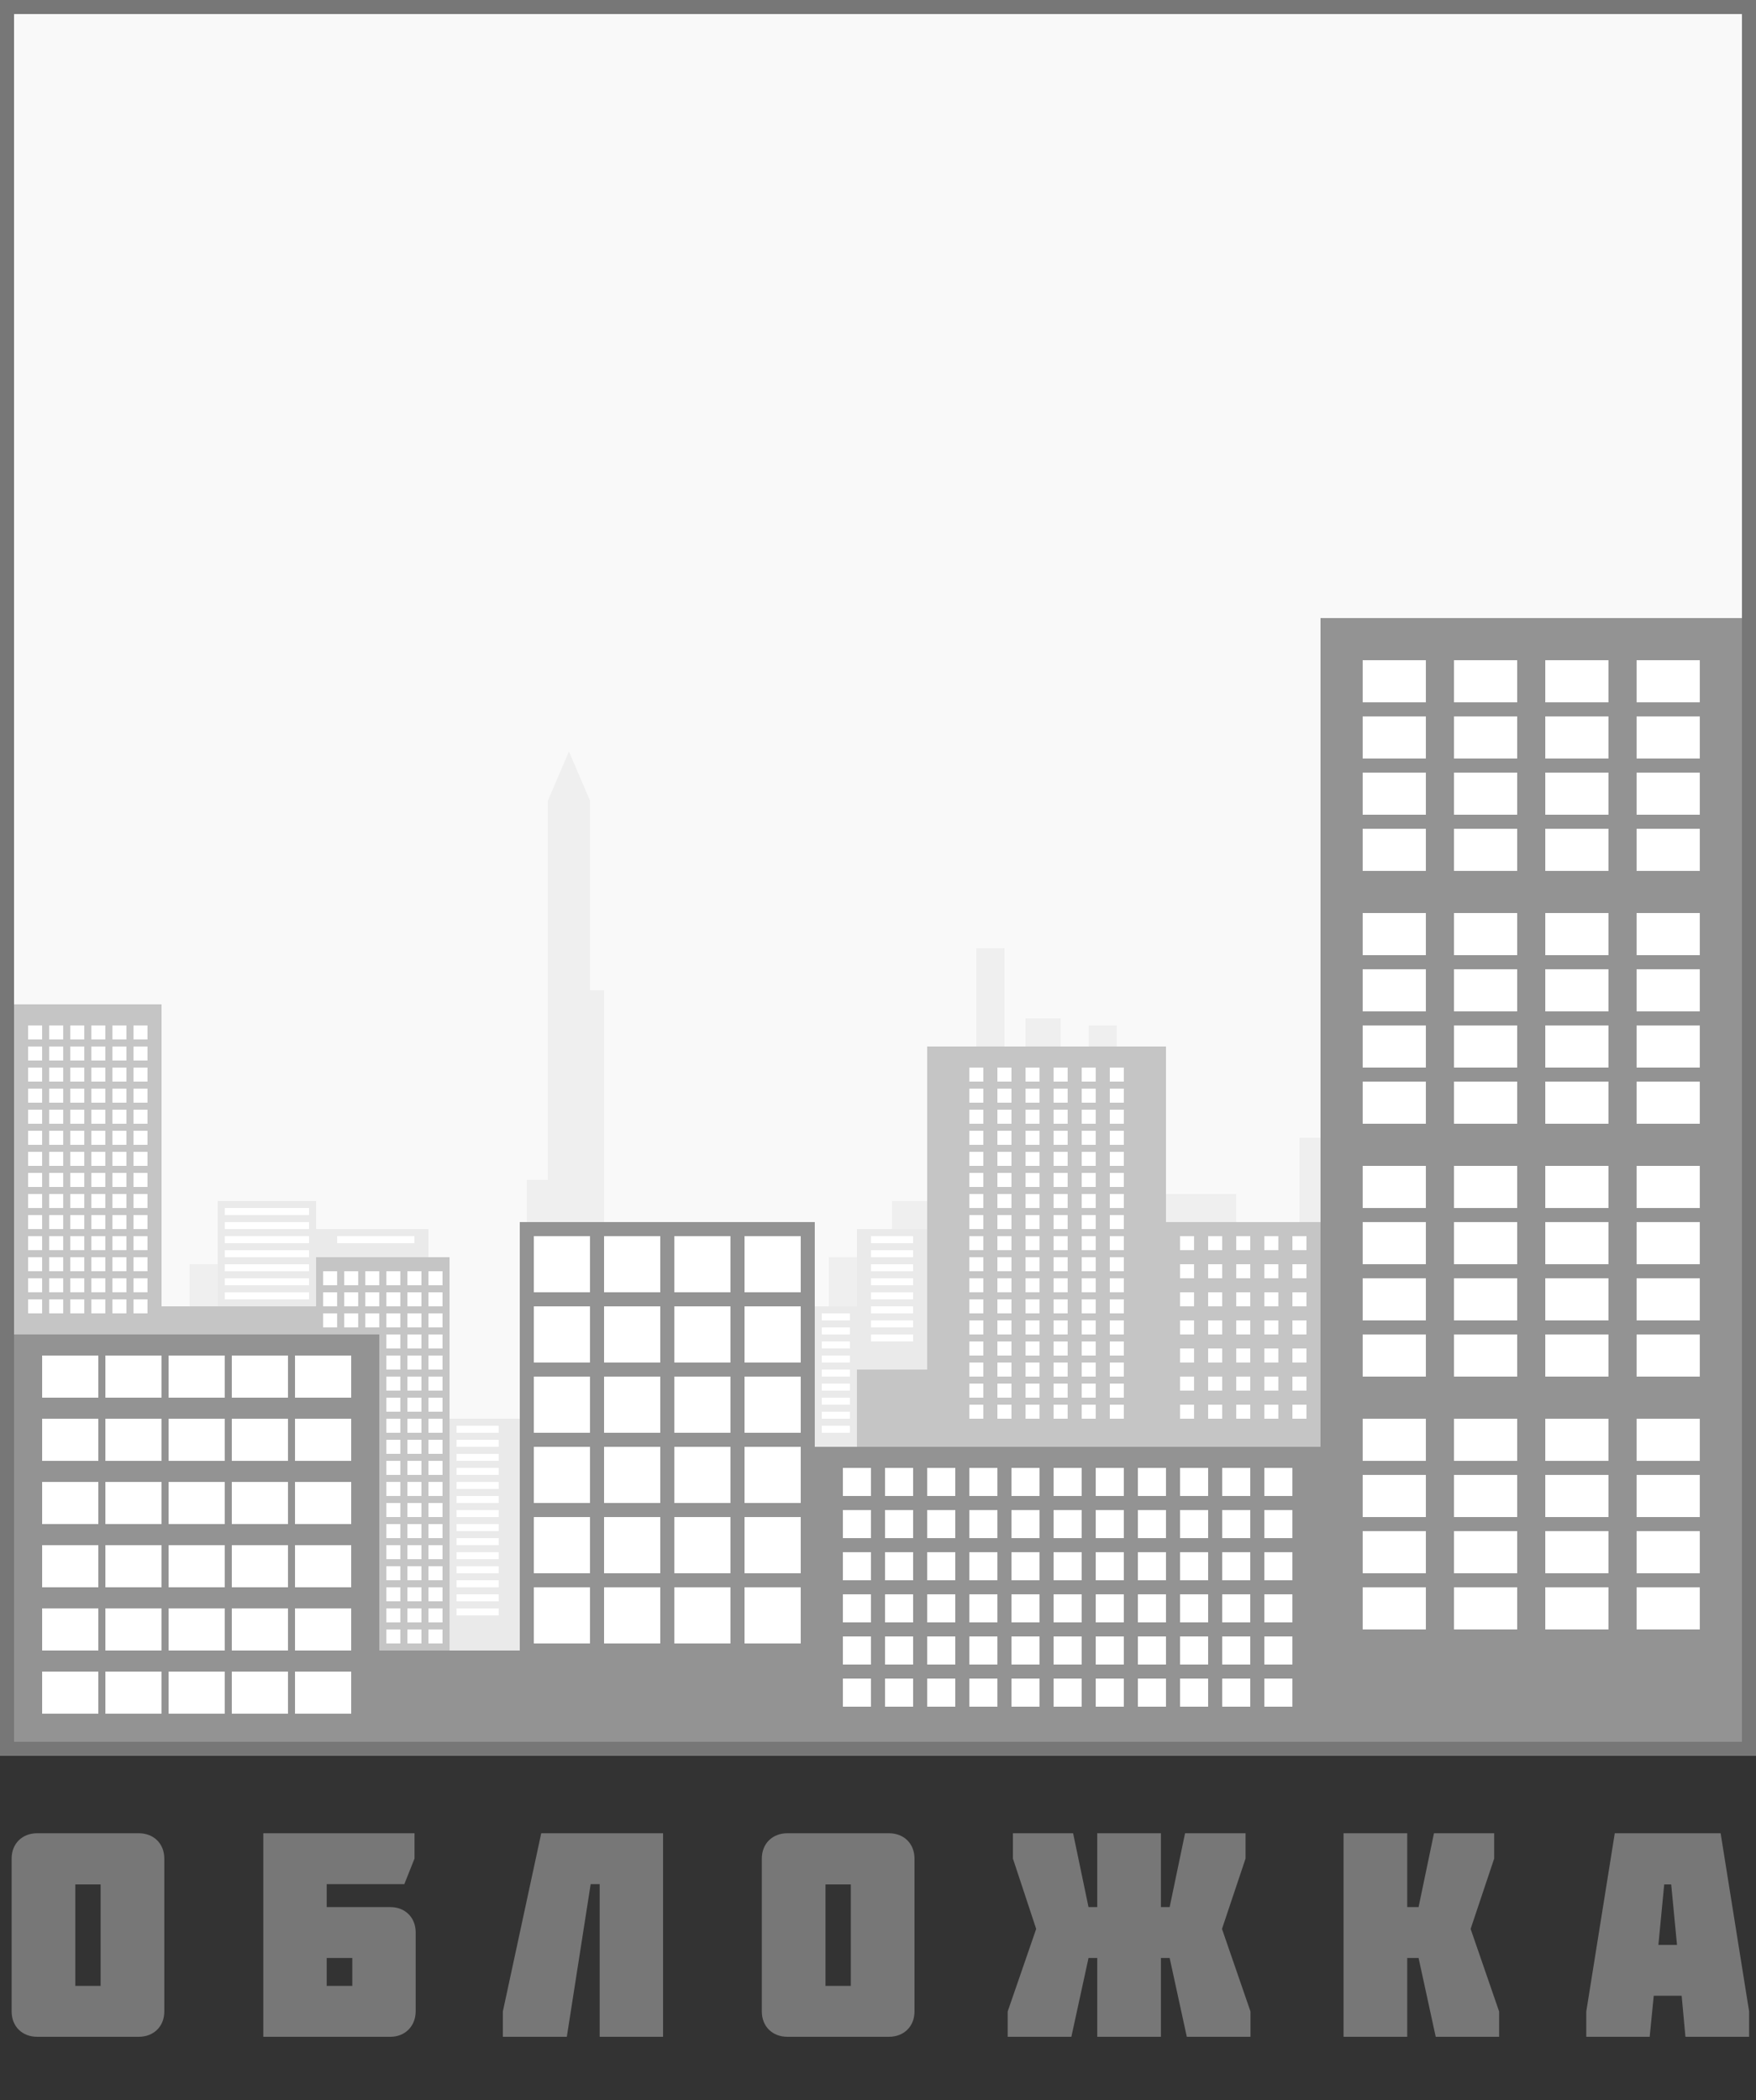 <svg width="250" height="299" viewBox="0 0 250 299" fill="none" xmlns="http://www.w3.org/2000/svg">
<rect x="0" y="0" width="250" height="299" fill="#333333" stroke="none"/>
<rect width="250" height="250" fill="#777777"/>
<rect x="2" y="2" width="246" height="246" fill="#F9F9F9"/>
<rect x="188" y="88" width="60" height="160" fill="#939393"/>
<rect x="194" y="94" width="9" height="6" fill="white"/>
<rect x="194" y="102" width="9" height="6" fill="white"/>
<rect x="207" y="94" width="9" height="6" fill="white"/>
<rect x="220" y="94" width="9" height="6" fill="white"/>
<rect x="233" y="94" width="9" height="6" fill="white"/>
<rect x="207" y="102" width="9" height="6" fill="white"/>
<rect x="220" y="102" width="9" height="6" fill="white"/>
<rect x="233" y="102" width="9" height="6" fill="white"/>
<rect x="194" y="110" width="9" height="6" fill="white"/>
<rect x="207" y="110" width="9" height="6" fill="white"/>
<rect x="220" y="110" width="9" height="6" fill="white"/>
<rect x="233" y="110" width="9" height="6" fill="white"/>
<rect x="194" y="118" width="9" height="6" fill="white"/>
<rect x="207" y="118" width="9" height="6" fill="white"/>
<rect x="220" y="118" width="9" height="6" fill="white"/>
<rect x="233" y="118" width="9" height="6" fill="white"/>
<rect x="194" y="130" width="9" height="6" fill="white"/>
<rect x="207" y="130" width="9" height="6" fill="white"/>
<rect x="220" y="130" width="9" height="6" fill="white"/>
<rect x="233" y="130" width="9" height="6" fill="white"/>
<rect x="194" y="138" width="9" height="6" fill="white"/>
<rect x="207" y="138" width="9" height="6" fill="white"/>
<rect x="220" y="138" width="9" height="6" fill="white"/>
<rect x="233" y="138" width="9" height="6" fill="white"/>
<rect x="194" y="146" width="9" height="6" fill="white"/>
<rect x="207" y="146" width="9" height="6" fill="white"/>
<rect x="220" y="146" width="9" height="6" fill="white"/>
<rect x="233" y="146" width="9" height="6" fill="white"/>
<rect x="194" y="154" width="9" height="6" fill="white"/>
<rect x="207" y="154" width="9" height="6" fill="white"/>
<rect x="220" y="154" width="9" height="6" fill="white"/>
<rect x="233" y="154" width="9" height="6" fill="white"/>
<rect x="194" y="166" width="9" height="6" fill="white"/>
<rect x="207" y="166" width="9" height="6" fill="white"/>
<rect x="220" y="166" width="9" height="6" fill="white"/>
<rect x="233" y="166" width="9" height="6" fill="white"/>
<rect x="194" y="174" width="9" height="6" fill="white"/>
<rect x="207" y="174" width="9" height="6" fill="white"/>
<rect x="220" y="174" width="9" height="6" fill="white"/>
<rect x="233" y="174" width="9" height="6" fill="white"/>
<rect x="194" y="182" width="9" height="6" fill="white"/>
<rect x="207" y="182" width="9" height="6" fill="white"/>
<rect x="220" y="182" width="9" height="6" fill="white"/>
<rect x="233" y="182" width="9" height="6" fill="white"/>
<rect x="194" y="190" width="9" height="6" fill="white"/>
<rect x="207" y="190" width="9" height="6" fill="white"/>
<rect x="220" y="190" width="9" height="6" fill="white"/>
<rect x="233" y="190" width="9" height="6" fill="white"/>
<rect x="194" y="202" width="9" height="6" fill="white"/>
<rect x="207" y="202" width="9" height="6" fill="white"/>
<rect x="220" y="202" width="9" height="6" fill="white"/>
<rect x="233" y="202" width="9" height="6" fill="white"/>
<rect x="194" y="210" width="9" height="6" fill="white"/>
<rect x="207" y="210" width="9" height="6" fill="white"/>
<rect x="220" y="210" width="9" height="6" fill="white"/>
<rect x="233" y="210" width="9" height="6" fill="white"/>
<rect x="194" y="218" width="9" height="6" fill="white"/>
<rect x="207" y="218" width="9" height="6" fill="white"/>
<rect x="220" y="218" width="9" height="6" fill="white"/>
<rect x="233" y="218" width="9" height="6" fill="white"/>
<rect x="194" y="226" width="9" height="6" fill="white"/>
<rect x="207" y="226" width="9" height="6" fill="white"/>
<rect x="220" y="226" width="9" height="6" fill="white"/>
<rect x="233" y="226" width="9" height="6" fill="white"/>
<rect x="116" y="206" width="72" height="42" fill="#939393"/>
<rect x="180" y="209" width="4" height="4" fill="white"/>
<rect x="174" y="209" width="4" height="4" fill="white"/>
<rect x="168" y="209" width="4" height="4" fill="white"/>
<rect x="162" y="209" width="4" height="4" fill="white"/>
<rect x="156" y="209" width="4" height="4" fill="white"/>
<rect x="150" y="209" width="4" height="4" fill="white"/>
<rect x="144" y="209" width="4" height="4" fill="white"/>
<rect x="138" y="209" width="4" height="4" fill="white"/>
<rect x="132" y="209" width="4" height="4" fill="white"/>
<rect x="126" y="209" width="4" height="4" fill="white"/>
<rect x="120" y="209" width="4" height="4" fill="white"/>
<rect x="180" y="215" width="4" height="4" fill="white"/>
<rect x="174" y="215" width="4" height="4" fill="white"/>
<rect x="168" y="215" width="4" height="4" fill="white"/>
<rect x="162" y="215" width="4" height="4" fill="white"/>
<rect x="156" y="215" width="4" height="4" fill="white"/>
<rect x="150" y="215" width="4" height="4" fill="white"/>
<rect x="144" y="215" width="4" height="4" fill="white"/>
<rect x="138" y="215" width="4" height="4" fill="white"/>
<rect x="132" y="215" width="4" height="4" fill="white"/>
<rect x="126" y="215" width="4" height="4" fill="white"/>
<rect x="120" y="215" width="4" height="4" fill="white"/>
<rect x="180" y="221" width="4" height="4" fill="white"/>
<rect x="174" y="221" width="4" height="4" fill="white"/>
<rect x="168" y="221" width="4" height="4" fill="white"/>
<rect x="162" y="221" width="4" height="4" fill="white"/>
<rect x="156" y="221" width="4" height="4" fill="white"/>
<rect x="150" y="221" width="4" height="4" fill="white"/>
<rect x="144" y="221" width="4" height="4" fill="white"/>
<rect x="138" y="221" width="4" height="4" fill="white"/>
<rect x="132" y="221" width="4" height="4" fill="white"/>
<rect x="126" y="221" width="4" height="4" fill="white"/>
<rect x="120" y="221" width="4" height="4" fill="white"/>
<rect x="180" y="227" width="4" height="4" fill="white"/>
<rect x="174" y="227" width="4" height="4" fill="white"/>
<rect x="168" y="227" width="4" height="4" fill="white"/>
<rect x="162" y="227" width="4" height="4" fill="white"/>
<rect x="156" y="227" width="4" height="4" fill="white"/>
<rect x="150" y="227" width="4" height="4" fill="white"/>
<rect x="144" y="227" width="4" height="4" fill="white"/>
<rect x="138" y="227" width="4" height="4" fill="white"/>
<rect x="132" y="227" width="4" height="4" fill="white"/>
<rect x="126" y="227" width="4" height="4" fill="white"/>
<rect x="120" y="227" width="4" height="4" fill="white"/>
<rect x="180" y="233" width="4" height="4" fill="white"/>
<rect x="174" y="233" width="4" height="4" fill="white"/>
<rect x="168" y="233" width="4" height="4" fill="white"/>
<rect x="162" y="233" width="4" height="4" fill="white"/>
<rect x="156" y="233" width="4" height="4" fill="white"/>
<rect x="150" y="233" width="4" height="4" fill="white"/>
<rect x="144" y="233" width="4" height="4" fill="white"/>
<rect x="138" y="233" width="4" height="4" fill="white"/>
<rect x="132" y="233" width="4" height="4" fill="white"/>
<rect x="126" y="233" width="4" height="4" fill="white"/>
<rect x="120" y="233" width="4" height="4" fill="white"/>
<rect x="180" y="239" width="4" height="4" fill="white"/>
<rect x="174" y="239" width="4" height="4" fill="white"/>
<rect x="168" y="239" width="4" height="4" fill="white"/>
<rect x="162" y="239" width="4" height="4" fill="white"/>
<rect x="156" y="239" width="4" height="4" fill="white"/>
<rect x="150" y="239" width="4" height="4" fill="white"/>
<rect x="144" y="239" width="4" height="4" fill="white"/>
<rect x="138" y="239" width="4" height="4" fill="white"/>
<rect x="132" y="239" width="4" height="4" fill="white"/>
<rect x="126" y="239" width="4" height="4" fill="white"/>
<rect x="120" y="239" width="4" height="4" fill="white"/>
<rect x="74" y="174" width="42" height="74" fill="#939393"/>
<rect x="106" y="176" width="8" height="8" fill="white"/>
<rect x="96" y="176" width="8" height="8" fill="white"/>
<rect x="86" y="176" width="8" height="8" fill="white"/>
<rect x="76" y="176" width="8" height="8" fill="white"/>
<rect x="106" y="186" width="8" height="8" fill="white"/>
<rect x="96" y="186" width="8" height="8" fill="white"/>
<rect x="86" y="186" width="8" height="8" fill="white"/>
<rect x="76" y="186" width="8" height="8" fill="white"/>
<rect x="106" y="196" width="8" height="8" fill="white"/>
<rect x="96" y="196" width="8" height="8" fill="white"/>
<rect x="86" y="196" width="8" height="8" fill="white"/>
<rect x="76" y="196" width="8" height="8" fill="white"/>
<rect x="106" y="206" width="8" height="8" fill="white"/>
<rect x="96" y="206" width="8" height="8" fill="white"/>
<rect x="86" y="206" width="8" height="8" fill="white"/>
<rect x="76" y="206" width="8" height="8" fill="white"/>
<rect x="106" y="216" width="8" height="8" fill="white"/>
<rect x="96" y="216" width="8" height="8" fill="white"/>
<rect x="86" y="216" width="8" height="8" fill="white"/>
<rect x="76" y="216" width="8" height="8" fill="white"/>
<rect x="106" y="226" width="8" height="8" fill="white"/>
<rect x="96" y="226" width="8" height="8" fill="white"/>
<rect x="86" y="226" width="8" height="8" fill="white"/>
<rect x="76" y="226" width="8" height="8" fill="white"/>
<rect x="54" y="235" width="20" height="13" fill="#939393"/>
<rect x="2" y="190" width="52" height="58" fill="#939393"/>
<rect x="42" y="193" width="8" height="6" fill="white"/>
<rect x="33" y="193" width="8" height="6" fill="white"/>
<rect x="24" y="193" width="8" height="6" fill="white"/>
<rect x="15" y="193" width="8" height="6" fill="white"/>
<rect x="6" y="193" width="8" height="6" fill="white"/>
<rect x="42" y="202" width="8" height="6" fill="white"/>
<rect x="33" y="202" width="8" height="6" fill="white"/>
<rect x="24" y="202" width="8" height="6" fill="white"/>
<rect x="15" y="202" width="8" height="6" fill="white"/>
<rect x="6" y="202" width="8" height="6" fill="white"/>
<rect x="42" y="211" width="8" height="6" fill="white"/>
<rect x="33" y="211" width="8" height="6" fill="white"/>
<rect x="24" y="211" width="8" height="6" fill="white"/>
<rect x="15" y="211" width="8" height="6" fill="white"/>
<rect x="6" y="211" width="8" height="6" fill="white"/>
<rect x="42" y="220" width="8" height="6" fill="white"/>
<rect x="33" y="220" width="8" height="6" fill="white"/>
<rect x="24" y="220" width="8" height="6" fill="white"/>
<rect x="15" y="220" width="8" height="6" fill="white"/>
<rect x="6" y="220" width="8" height="6" fill="white"/>
<rect x="42" y="229" width="8" height="6" fill="white"/>
<rect x="33" y="229" width="8" height="6" fill="white"/>
<rect x="24" y="229" width="8" height="6" fill="white"/>
<rect x="15" y="229" width="8" height="6" fill="white"/>
<rect x="6" y="229" width="8" height="6" fill="white"/>
<rect x="42" y="238" width="8" height="6" fill="white"/>
<rect x="33" y="238" width="8" height="6" fill="white"/>
<rect x="24" y="238" width="8" height="6" fill="white"/>
<rect x="15" y="238" width="8" height="6" fill="white"/>
<rect x="6" y="238" width="8" height="6" fill="white"/>
<rect x="2" y="143" width="21" height="47" fill="#C5C5C5"/>
<rect x="4" y="146" width="2" height="2" fill="white"/>
<rect x="7" y="146" width="2" height="2" fill="white"/>
<rect x="10" y="146" width="2" height="2" fill="white"/>
<rect x="13" y="146" width="2" height="2" fill="white"/>
<rect x="16" y="146" width="2" height="2" fill="white"/>
<rect x="19" y="146" width="2" height="2" fill="white"/>
<rect x="4" y="149" width="2" height="2" fill="white"/>
<rect x="7" y="149" width="2" height="2" fill="white"/>
<rect x="10" y="149" width="2" height="2" fill="white"/>
<rect x="13" y="149" width="2" height="2" fill="white"/>
<rect x="16" y="149" width="2" height="2" fill="white"/>
<rect x="19" y="149" width="2" height="2" fill="white"/>
<rect x="4" y="152" width="2" height="2" fill="white"/>
<rect x="7" y="152" width="2" height="2" fill="white"/>
<rect x="10" y="152" width="2" height="2" fill="white"/>
<rect x="13" y="152" width="2" height="2" fill="white"/>
<rect x="16" y="152" width="2" height="2" fill="white"/>
<rect x="19" y="152" width="2" height="2" fill="white"/>
<rect x="4" y="155" width="2" height="2" fill="white"/>
<rect x="7" y="155" width="2" height="2" fill="white"/>
<rect x="10" y="155" width="2" height="2" fill="white"/>
<rect x="13" y="155" width="2" height="2" fill="white"/>
<rect x="16" y="155" width="2" height="2" fill="white"/>
<rect x="19" y="155" width="2" height="2" fill="white"/>
<rect x="4" y="158" width="2" height="2" fill="white"/>
<rect x="7" y="158" width="2" height="2" fill="white"/>
<rect x="10" y="158" width="2" height="2" fill="white"/>
<rect x="13" y="158" width="2" height="2" fill="white"/>
<rect x="16" y="158" width="2" height="2" fill="white"/>
<rect x="19" y="158" width="2" height="2" fill="white"/>
<rect x="4" y="161" width="2" height="2" fill="white"/>
<rect x="7" y="161" width="2" height="2" fill="white"/>
<rect x="10" y="161" width="2" height="2" fill="white"/>
<rect x="13" y="161" width="2" height="2" fill="white"/>
<rect x="16" y="161" width="2" height="2" fill="white"/>
<rect x="19" y="161" width="2" height="2" fill="white"/>
<rect x="4" y="164" width="2" height="2" fill="white"/>
<rect x="7" y="164" width="2" height="2" fill="white"/>
<rect x="10" y="164" width="2" height="2" fill="white"/>
<rect x="13" y="164" width="2" height="2" fill="white"/>
<rect x="16" y="164" width="2" height="2" fill="white"/>
<rect x="19" y="164" width="2" height="2" fill="white"/>
<rect x="4" y="167" width="2" height="2" fill="white"/>
<rect x="7" y="167" width="2" height="2" fill="white"/>
<rect x="10" y="167" width="2" height="2" fill="white"/>
<rect x="13" y="167" width="2" height="2" fill="white"/>
<rect x="16" y="167" width="2" height="2" fill="white"/>
<rect x="19" y="167" width="2" height="2" fill="white"/>
<rect x="4" y="170" width="2" height="2" fill="white"/>
<rect x="7" y="170" width="2" height="2" fill="white"/>
<rect x="10" y="170" width="2" height="2" fill="white"/>
<rect x="13" y="170" width="2" height="2" fill="white"/>
<rect x="16" y="170" width="2" height="2" fill="white"/>
<rect x="19" y="170" width="2" height="2" fill="white"/>
<rect x="4" y="173" width="2" height="2" fill="white"/>
<rect x="7" y="173" width="2" height="2" fill="white"/>
<rect x="10" y="173" width="2" height="2" fill="white"/>
<rect x="13" y="173" width="2" height="2" fill="white"/>
<rect x="16" y="173" width="2" height="2" fill="white"/>
<rect x="19" y="173" width="2" height="2" fill="white"/>
<rect x="4" y="176" width="2" height="2" fill="white"/>
<rect x="7" y="176" width="2" height="2" fill="white"/>
<rect x="10" y="176" width="2" height="2" fill="white"/>
<rect x="13" y="176" width="2" height="2" fill="white"/>
<rect x="16" y="176" width="2" height="2" fill="white"/>
<rect x="19" y="176" width="2" height="2" fill="white"/>
<rect x="4" y="179" width="2" height="2" fill="white"/>
<rect x="7" y="179" width="2" height="2" fill="white"/>
<rect x="10" y="179" width="2" height="2" fill="white"/>
<rect x="13" y="179" width="2" height="2" fill="white"/>
<rect x="16" y="179" width="2" height="2" fill="white"/>
<rect x="19" y="179" width="2" height="2" fill="white"/>
<rect x="4" y="182" width="2" height="2" fill="white"/>
<rect x="7" y="182" width="2" height="2" fill="white"/>
<rect x="10" y="182" width="2" height="2" fill="white"/>
<rect x="13" y="182" width="2" height="2" fill="white"/>
<rect x="16" y="182" width="2" height="2" fill="white"/>
<rect x="19" y="182" width="2" height="2" fill="white"/>
<rect x="4" y="185" width="2" height="2" fill="white"/>
<rect x="7" y="185" width="2" height="2" fill="white"/>
<rect x="10" y="185" width="2" height="2" fill="white"/>
<rect x="13" y="185" width="2" height="2" fill="white"/>
<rect x="16" y="185" width="2" height="2" fill="white"/>
<rect x="19" y="185" width="2" height="2" fill="white"/>
<rect x="23" y="186" width="22" height="4" fill="#C5C5C5"/>
<path d="M45 179H64V235H54V190H45V179Z" fill="#C5C5C5"/>
<rect x="52" y="181" width="2" height="2" fill="white"/>
<rect x="55" y="181" width="2" height="2" fill="white"/>
<rect x="55" y="184" width="2" height="2" fill="white"/>
<rect x="58" y="184" width="2" height="2" fill="white"/>
<rect x="61" y="184" width="2" height="2" fill="white"/>
<rect x="61" y="187" width="2" height="2" fill="white"/>
<rect x="58" y="187" width="2" height="2" fill="white"/>
<rect x="55" y="187" width="2" height="2" fill="white"/>
<rect x="61" y="190" width="2" height="2" fill="white"/>
<rect x="58" y="190" width="2" height="2" fill="white"/>
<rect x="55" y="190" width="2" height="2" fill="white"/>
<rect x="61" y="193" width="2" height="2" fill="white"/>
<rect x="58" y="193" width="2" height="2" fill="white"/>
<rect x="55" y="193" width="2" height="2" fill="white"/>
<rect x="61" y="196" width="2" height="2" fill="white"/>
<rect x="58" y="196" width="2" height="2" fill="white"/>
<rect x="55" y="196" width="2" height="2" fill="white"/>
<rect x="61" y="199" width="2" height="2" fill="white"/>
<rect x="58" y="199" width="2" height="2" fill="white"/>
<rect x="55" y="199" width="2" height="2" fill="white"/>
<rect x="61" y="202" width="2" height="2" fill="white"/>
<rect x="58" y="202" width="2" height="2" fill="white"/>
<rect x="55" y="202" width="2" height="2" fill="white"/>
<rect x="61" y="205" width="2" height="2" fill="white"/>
<rect x="58" y="205" width="2" height="2" fill="white"/>
<rect x="55" y="205" width="2" height="2" fill="white"/>
<rect x="61" y="208" width="2" height="2" fill="white"/>
<rect x="58" y="208" width="2" height="2" fill="white"/>
<rect x="55" y="208" width="2" height="2" fill="white"/>
<rect x="61" y="211" width="2" height="2" fill="white"/>
<rect x="58" y="211" width="2" height="2" fill="white"/>
<rect x="55" y="211" width="2" height="2" fill="white"/>
<rect x="61" y="214" width="2" height="2" fill="white"/>
<rect x="58" y="214" width="2" height="2" fill="white"/>
<rect x="55" y="214" width="2" height="2" fill="white"/>
<rect x="61" y="217" width="2" height="2" fill="white"/>
<rect x="58" y="217" width="2" height="2" fill="white"/>
<rect x="55" y="217" width="2" height="2" fill="white"/>
<rect x="61" y="220" width="2" height="2" fill="white"/>
<rect x="58" y="220" width="2" height="2" fill="white"/>
<rect x="55" y="220" width="2" height="2" fill="white"/>
<rect x="61" y="223" width="2" height="2" fill="white"/>
<rect x="58" y="223" width="2" height="2" fill="white"/>
<rect x="55" y="223" width="2" height="2" fill="white"/>
<rect x="61" y="226" width="2" height="2" fill="white"/>
<rect x="58" y="226" width="2" height="2" fill="white"/>
<rect x="55" y="226" width="2" height="2" fill="white"/>
<rect x="61" y="229" width="2" height="2" fill="white"/>
<rect x="58" y="229" width="2" height="2" fill="white"/>
<rect x="55" y="229" width="2" height="2" fill="white"/>
<rect x="61" y="232" width="2" height="2" fill="white"/>
<rect x="58" y="232" width="2" height="2" fill="white"/>
<rect x="55" y="232" width="2" height="2" fill="white"/>
<rect x="58" y="181" width="2" height="2" fill="white"/>
<rect x="61" y="181" width="2" height="2" fill="white"/>
<rect x="52" y="184" width="2" height="2" fill="white"/>
<rect x="52" y="187" width="2" height="2" fill="white"/>
<rect x="49" y="181" width="2" height="2" fill="white"/>
<rect x="46" y="181" width="2" height="2" fill="white"/>
<rect x="49" y="184" width="2" height="2" fill="white"/>
<rect x="46" y="184" width="2" height="2" fill="white"/>
<rect x="49" y="187" width="2" height="2" fill="white"/>
<rect x="46" y="187" width="2" height="2" fill="white"/>
<rect x="166" y="174" width="22" height="32" fill="#C5C5C5"/>
<rect x="132" y="149" width="34" height="57" fill="#C5C5C5"/>
<rect x="184" y="176" width="2" height="2" fill="white"/>
<rect x="180" y="176" width="2" height="2" fill="white"/>
<rect x="176" y="176" width="2" height="2" fill="white"/>
<rect x="172" y="176" width="2" height="2" fill="white"/>
<rect x="168" y="176" width="2" height="2" fill="white"/>
<rect x="184" y="180" width="2" height="2" fill="white"/>
<rect x="180" y="180" width="2" height="2" fill="white"/>
<rect x="176" y="180" width="2" height="2" fill="white"/>
<rect x="172" y="180" width="2" height="2" fill="white"/>
<rect x="168" y="180" width="2" height="2" fill="white"/>
<rect x="184" y="184" width="2" height="2" fill="white"/>
<rect x="180" y="184" width="2" height="2" fill="white"/>
<rect x="176" y="184" width="2" height="2" fill="white"/>
<rect x="172" y="184" width="2" height="2" fill="white"/>
<rect x="168" y="184" width="2" height="2" fill="white"/>
<rect x="184" y="188" width="2" height="2" fill="white"/>
<rect x="180" y="188" width="2" height="2" fill="white"/>
<rect x="176" y="188" width="2" height="2" fill="white"/>
<rect x="172" y="188" width="2" height="2" fill="white"/>
<rect x="168" y="188" width="2" height="2" fill="white"/>
<rect x="184" y="192" width="2" height="2" fill="white"/>
<rect x="180" y="192" width="2" height="2" fill="white"/>
<rect x="176" y="192" width="2" height="2" fill="white"/>
<rect x="172" y="192" width="2" height="2" fill="white"/>
<rect x="168" y="192" width="2" height="2" fill="white"/>
<rect x="184" y="196" width="2" height="2" fill="white"/>
<rect x="180" y="196" width="2" height="2" fill="white"/>
<rect x="176" y="196" width="2" height="2" fill="white"/>
<rect x="172" y="196" width="2" height="2" fill="white"/>
<rect x="168" y="196" width="2" height="2" fill="white"/>
<rect x="184" y="200" width="2" height="2" fill="white"/>
<rect x="180" y="200" width="2" height="2" fill="white"/>
<rect x="176" y="200" width="2" height="2" fill="white"/>
<rect x="172" y="200" width="2" height="2" fill="white"/>
<rect x="168" y="200" width="2" height="2" fill="white"/>
<rect x="158" y="152" width="2" height="2" fill="white"/>
<rect x="154" y="152" width="2" height="2" fill="white"/>
<rect x="150" y="152" width="2" height="2" fill="white"/>
<rect x="146" y="152" width="2" height="2" fill="white"/>
<rect x="142" y="152" width="2" height="2" fill="white"/>
<rect x="138" y="152" width="2" height="2" fill="white"/>
<rect x="158" y="155" width="2" height="2" fill="white"/>
<rect x="154" y="155" width="2" height="2" fill="white"/>
<rect x="150" y="155" width="2" height="2" fill="white"/>
<rect x="146" y="155" width="2" height="2" fill="white"/>
<rect x="142" y="155" width="2" height="2" fill="white"/>
<rect x="138" y="155" width="2" height="2" fill="white"/>
<rect x="158" y="158" width="2" height="2" fill="white"/>
<rect x="154" y="158" width="2" height="2" fill="white"/>
<rect x="150" y="158" width="2" height="2" fill="white"/>
<rect x="146" y="158" width="2" height="2" fill="white"/>
<rect x="142" y="158" width="2" height="2" fill="white"/>
<rect x="138" y="158" width="2" height="2" fill="white"/>
<rect x="158" y="161" width="2" height="2" fill="white"/>
<rect x="154" y="161" width="2" height="2" fill="white"/>
<rect x="150" y="161" width="2" height="2" fill="white"/>
<rect x="146" y="161" width="2" height="2" fill="white"/>
<rect x="142" y="161" width="2" height="2" fill="white"/>
<rect x="138" y="161" width="2" height="2" fill="white"/>
<rect x="158" y="164" width="2" height="2" fill="white"/>
<rect x="154" y="164" width="2" height="2" fill="white"/>
<rect x="150" y="164" width="2" height="2" fill="white"/>
<rect x="146" y="164" width="2" height="2" fill="white"/>
<rect x="142" y="164" width="2" height="2" fill="white"/>
<rect x="138" y="164" width="2" height="2" fill="white"/>
<rect x="158" y="167" width="2" height="2" fill="white"/>
<rect x="154" y="167" width="2" height="2" fill="white"/>
<rect x="150" y="167" width="2" height="2" fill="white"/>
<rect x="146" y="167" width="2" height="2" fill="white"/>
<rect x="142" y="167" width="2" height="2" fill="white"/>
<rect x="138" y="167" width="2" height="2" fill="white"/>
<rect x="158" y="170" width="2" height="2" fill="white"/>
<rect x="154" y="170" width="2" height="2" fill="white"/>
<rect x="150" y="170" width="2" height="2" fill="white"/>
<rect x="146" y="170" width="2" height="2" fill="white"/>
<rect x="142" y="170" width="2" height="2" fill="white"/>
<rect x="138" y="170" width="2" height="2" fill="white"/>
<rect x="158" y="173" width="2" height="2" fill="white"/>
<rect x="154" y="173" width="2" height="2" fill="white"/>
<rect x="150" y="173" width="2" height="2" fill="white"/>
<rect x="146" y="173" width="2" height="2" fill="white"/>
<rect x="142" y="173" width="2" height="2" fill="white"/>
<rect x="138" y="173" width="2" height="2" fill="white"/>
<rect x="158" y="176" width="2" height="2" fill="white"/>
<rect x="154" y="176" width="2" height="2" fill="white"/>
<rect x="150" y="176" width="2" height="2" fill="white"/>
<rect x="146" y="176" width="2" height="2" fill="white"/>
<rect x="142" y="176" width="2" height="2" fill="white"/>
<rect x="138" y="176" width="2" height="2" fill="white"/>
<rect x="158" y="179" width="2" height="2" fill="white"/>
<rect x="154" y="179" width="2" height="2" fill="white"/>
<rect x="150" y="179" width="2" height="2" fill="white"/>
<rect x="146" y="179" width="2" height="2" fill="white"/>
<rect x="142" y="179" width="2" height="2" fill="white"/>
<rect x="138" y="179" width="2" height="2" fill="white"/>
<rect x="158" y="182" width="2" height="2" fill="white"/>
<rect x="154" y="182" width="2" height="2" fill="white"/>
<rect x="150" y="182" width="2" height="2" fill="white"/>
<rect x="146" y="182" width="2" height="2" fill="white"/>
<rect x="142" y="182" width="2" height="2" fill="white"/>
<rect x="138" y="182" width="2" height="2" fill="white"/>
<rect x="158" y="185" width="2" height="2" fill="white"/>
<rect x="154" y="185" width="2" height="2" fill="white"/>
<rect x="150" y="185" width="2" height="2" fill="white"/>
<rect x="146" y="185" width="2" height="2" fill="white"/>
<rect x="142" y="185" width="2" height="2" fill="white"/>
<rect x="138" y="185" width="2" height="2" fill="white"/>
<rect x="158" y="188" width="2" height="2" fill="white"/>
<rect x="154" y="188" width="2" height="2" fill="white"/>
<rect x="150" y="188" width="2" height="2" fill="white"/>
<rect x="146" y="188" width="2" height="2" fill="white"/>
<rect x="142" y="188" width="2" height="2" fill="white"/>
<rect x="138" y="188" width="2" height="2" fill="white"/>
<rect x="158" y="191" width="2" height="2" fill="white"/>
<rect x="154" y="191" width="2" height="2" fill="white"/>
<rect x="150" y="191" width="2" height="2" fill="white"/>
<rect x="146" y="191" width="2" height="2" fill="white"/>
<rect x="142" y="191" width="2" height="2" fill="white"/>
<rect x="138" y="191" width="2" height="2" fill="white"/>
<rect x="158" y="194" width="2" height="2" fill="white"/>
<rect x="154" y="194" width="2" height="2" fill="white"/>
<rect x="150" y="194" width="2" height="2" fill="white"/>
<rect x="146" y="194" width="2" height="2" fill="white"/>
<rect x="142" y="194" width="2" height="2" fill="white"/>
<rect x="138" y="194" width="2" height="2" fill="white"/>
<rect x="158" y="197" width="2" height="2" fill="white"/>
<rect x="154" y="197" width="2" height="2" fill="white"/>
<rect x="150" y="197" width="2" height="2" fill="white"/>
<rect x="146" y="197" width="2" height="2" fill="white"/>
<rect x="142" y="197" width="2" height="2" fill="white"/>
<rect x="138" y="197" width="2" height="2" fill="white"/>
<rect x="158" y="200" width="2" height="2" fill="white"/>
<rect x="154" y="200" width="2" height="2" fill="white"/>
<rect x="150" y="200" width="2" height="2" fill="white"/>
<rect x="146" y="200" width="2" height="2" fill="white"/>
<rect x="142" y="200" width="2" height="2" fill="white"/>
<rect x="138" y="200" width="2" height="2" fill="white"/>
<rect x="158" y="200" width="2" height="2" fill="white"/>
<rect x="154" y="200" width="2" height="2" fill="white"/>
<rect x="150" y="200" width="2" height="2" fill="white"/>
<rect x="146" y="200" width="2" height="2" fill="white"/>
<rect x="142" y="200" width="2" height="2" fill="white"/>
<rect x="138" y="200" width="2" height="2" fill="white"/>
<rect x="122" y="195" width="10" height="11" fill="#C5C5C5"/>
<rect x="31" y="171" width="14" height="15" fill="#EAEAEA"/>
<rect x="45" y="175" width="16" height="4" fill="#EAEAEA"/>
<rect x="64" y="202" width="10" height="33" fill="#EAEAEA"/>
<rect x="116" y="186" width="6" height="20" fill="#EAEAEA"/>
<rect x="122" y="175" width="10" height="20" fill="#EAEAEA"/>
<rect x="32" y="172" width="12" height="1" fill="white"/>
<rect x="32" y="174" width="12" height="1" fill="white"/>
<rect x="32" y="176" width="12" height="1" fill="white"/>
<rect x="32" y="178" width="12" height="1" fill="white"/>
<rect x="32" y="180" width="12" height="1" fill="white"/>
<rect x="32" y="182" width="12" height="1" fill="white"/>
<rect x="32" y="184" width="12" height="1" fill="white"/>
<rect x="48" y="176" width="11" height="1" fill="white"/>
<rect x="65" y="203" width="6" height="1" fill="white"/>
<rect x="65" y="205" width="6" height="1" fill="white"/>
<rect x="65" y="207" width="6" height="1" fill="white"/>
<rect x="65" y="209" width="6" height="1" fill="white"/>
<rect x="65" y="211" width="6" height="1" fill="white"/>
<rect x="65" y="213" width="6" height="1" fill="white"/>
<rect x="65" y="215" width="6" height="1" fill="white"/>
<rect x="65" y="217" width="6" height="1" fill="white"/>
<rect x="65" y="219" width="6" height="1" fill="white"/>
<rect x="65" y="221" width="6" height="1" fill="white"/>
<rect x="65" y="223" width="6" height="1" fill="white"/>
<rect x="65" y="225" width="6" height="1" fill="white"/>
<rect x="65" y="227" width="6" height="1" fill="white"/>
<rect x="65" y="229" width="6" height="1" fill="white"/>
<rect x="117" y="187" width="4" height="1" fill="white"/>
<rect x="117" y="189" width="4" height="1" fill="white"/>
<rect x="117" y="191" width="4" height="1" fill="white"/>
<rect x="117" y="193" width="4" height="1" fill="white"/>
<rect x="117" y="195" width="4" height="1" fill="white"/>
<rect x="117" y="197" width="4" height="1" fill="white"/>
<rect x="117" y="199" width="4" height="1" fill="white"/>
<rect x="117" y="201" width="4" height="1" fill="white"/>
<rect x="117" y="203" width="4" height="1" fill="white"/>
<rect x="124" y="176" width="6" height="1" fill="white"/>
<rect x="124" y="178" width="6" height="1" fill="white"/>
<rect x="124" y="180" width="6" height="1" fill="white"/>
<rect x="124" y="182" width="6" height="1" fill="white"/>
<rect x="124" y="184" width="6" height="1" fill="white"/>
<rect x="124" y="186" width="6" height="1" fill="white"/>
<rect x="124" y="188" width="6" height="1" fill="white"/>
<rect x="124" y="190" width="6" height="1" fill="white"/>
<path d="M78 114L81 107L84 114V174H78V114Z" fill="#EFEFEF"/>
<rect x="84" y="141" width="2" height="33" fill="#EFEFEF"/>
<rect x="27" y="180" width="4" height="6" fill="#EFEFEF"/>
<rect x="75" y="168" width="3" height="6" fill="#EFEFEF"/>
<rect x="118" y="179" width="4" height="7" fill="#EFEFEF"/>
<rect x="127" y="171" width="5" height="4" fill="#EFEFEF"/>
<rect x="139" y="135" width="4" height="14" fill="#EFEFEF"/>
<rect x="166" y="170" width="10" height="4" fill="#EFEFEF"/>
<rect x="155" y="146" width="4" height="3" fill="#EFEFEF"/>
<rect x="146" y="145" width="5" height="4" fill="#EFEFEF"/>
<rect x="185" y="162" width="3" height="12" fill="#EFEFEF"/>
<path d="M14.324 268.306V282.755H10.723V268.306H14.324ZM19.748 290C21.901 290 23.391 288.51 23.391 286.398V264.622C23.391 262.51 21.901 261.02 19.748 261.02H5.299C3.146 261.02 1.656 262.51 1.656 264.622V286.398C1.656 288.51 3.146 290 5.299 290H19.748ZM46.512 282.755V278.781H50.155V282.755H46.512ZM55.578 271.536H46.512V268.265H57.565L59.014 264.622V261.02H37.486V290H55.578C57.69 290 59.18 288.468 59.18 286.357V275.137C59.18 273.026 57.69 271.536 55.578 271.536ZM94.401 290V261.02H77.055L71.59 286.398V290H80.698L84.093 268.265H85.376V290H94.401ZM121.128 268.306V282.755H117.527V268.306H121.128ZM126.552 290C128.705 290 130.195 288.51 130.195 286.398V264.622C130.195 262.51 128.705 261.02 126.552 261.02H112.103C109.95 261.02 108.46 262.51 108.46 264.622V286.398C108.46 288.51 109.95 290 112.103 290H126.552ZM166.522 271.536H165.28V261.02H156.214V271.536H154.972L152.777 261.02H144.208V264.622L147.52 274.641L143.462 286.398V290H152.529L154.972 278.781H156.214V290H165.28V278.781H166.522L168.965 290H178.031V286.398L173.974 274.641L177.328 264.622V261.02H168.716L166.522 271.536ZM201.961 271.536H200.346V261.02H191.279V290H200.346V278.781H201.961L204.403 290H213.428V286.398L209.371 274.641L212.725 264.622V261.02H204.155L201.961 271.536ZM236.104 276.918L236.932 268.306H237.926L238.754 276.918H236.104ZM229.894 261.02L225.837 286.398V290H234.862L235.442 284.163H239.416L239.954 290H249.021V286.398L244.964 261.02H229.894Z" fill="#777777"/>
</svg>

